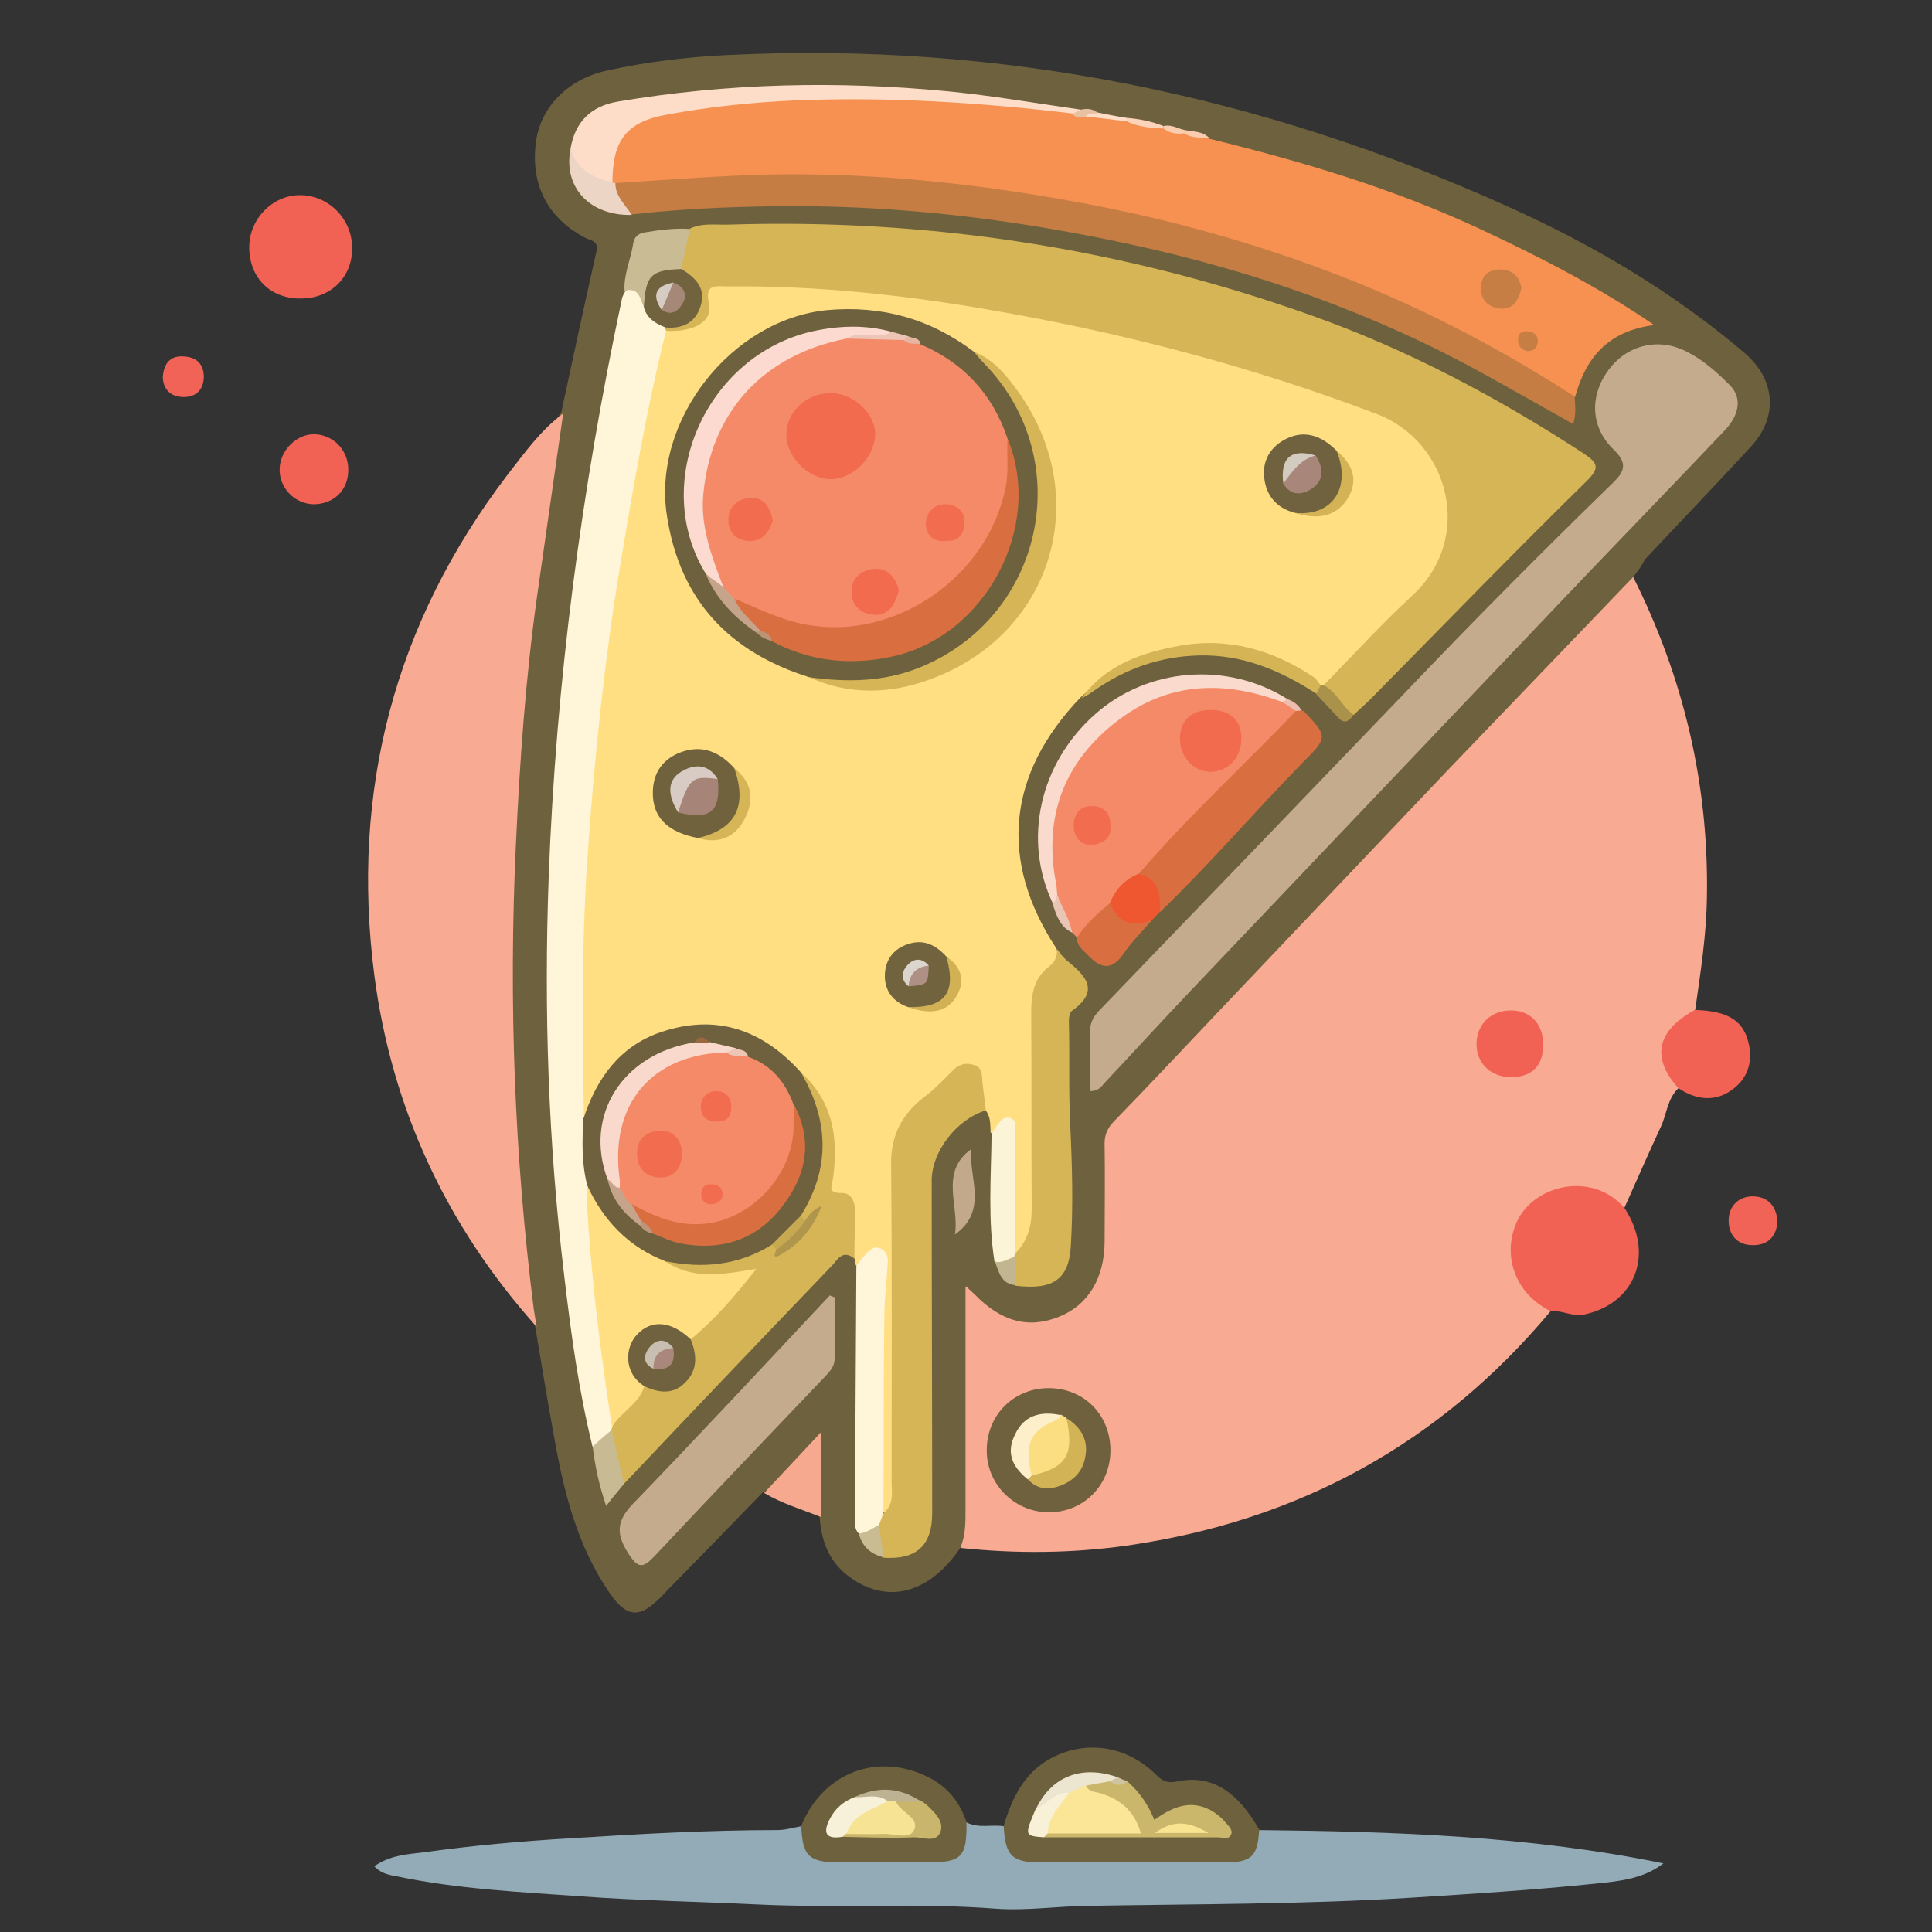 <?xml version="1.0" encoding="utf-8"?>
<!-- Generator: Adobe Illustrator 19.0.0, SVG Export Plug-In . SVG Version: 6.00 Build 0)  -->
<svg version="1.1" id="Layer_1" xmlns="http://www.w3.org/2000/svg" xmlns:xlink="http://www.w3.org/1999/xlink" x="0px" y="0px"
	 viewBox="0 0 400 400" style="enable-background:new 0 0 400 400;" xml:space="preserve">
<rect x="0" y="0" width="400" height="400" fill="#333333" stroke="none"/>
<style type="text/css">
	.st0{fill:#F9AA92;}
	.st1{fill:#6E613D;}
	.st2{fill:#93ABB7;}
	.st3{fill:#6E613E;}
	.st4{fill:#F16154;}
	.st5{fill:#F7A98F;}
	.st6{fill:#F16356;}
	.st7{fill:#6F613D;}
	.st8{fill:#FFDF82;}
	.st9{fill:#F79151;}
	.st10{fill:#D5B556;}
	.st11{fill:#C5AB8E;}
	.st12{fill:#FFF6D9;}
	.st13{fill:#C57D44;}
	.st14{fill:#F58A68;}
	.st15{fill:#D5B555;}
	.st16{fill:#D96F41;}
	.st17{fill:#FDDCC8;}
	.st18{fill:#FBDACE;}
	.st19{fill:#FCF4D7;}
	.st20{fill:#D4B455;}
	.st21{fill:#C9BC94;}
	.st22{fill:#EE5730;}
	.st23{fill:#C3A98C;}
	.st24{fill:#ECD5C4;}
	.st25{fill:#C8BB93;}
	.st26{fill:#AB924B;}
	.st27{fill:#C9BB92;}
	.st28{fill:#C2B691;}
	.st29{fill:#E9C5B5;}
	.st30{fill:#FBD4BA;}
	.st31{fill:#FEDDC9;}
	.st32{fill:#E8C0A2;}
	.st33{fill:#FACDAE;}
	.st34{fill:#FACBAD;}
	.st35{fill:#EDBEAD;}
	.st36{fill:#CBB76C;}
	.st37{fill:#ECE5CF;}
	.st38{fill:#F8F1D8;}
	.st39{fill:#CFC4A2;}
	.st40{fill:#C9B66C;}
	.st41{fill:#F8F1D9;}
	.st42{fill:#BDB392;}
	.st43{fill:#FCDE82;}
	.st44{fill:#D2B355;}
	.st45{fill:#FCEFC9;}
	.st46{fill:#6F623D;}
	.st47{fill:#70623E;}
	.st48{fill:#71633E;}
	.st49{fill:#D6B556;}
	.st50{fill:#D3B355;}
	.st51{fill:#D1B154;}
	.st52{fill:#C67E44;}
	.st53{fill:#70633E;}
	.st54{fill:#F26B4F;}
	.st55{fill:#F26C4F;}
	.st56{fill:#B0964C;}
	.st57{fill:#C7A951;}
	.st58{fill:#FAE696;}
	.st59{fill:#F9E491;}
	.st60{fill:#F7E394;}
	.st61{fill:#FCDACF;}
	.st62{fill:#C6A48C;}
	.st63{fill:#ECC5B6;}
	.st64{fill:#E6B6A2;}
	.st65{fill:#BA9477;}
	.st66{fill:#FAD9CD;}
	.st67{fill:#C5A48B;}
	.st68{fill:#ECC5B5;}
	.st69{fill:#9A673E;}
	.st70{fill:#BD957A;}
	.st71{fill:#A68477;}
	.st72{fill:#D7CBC3;}
	.st73{fill:#A8877A;}
	.st74{fill:#D3CAC0;}
	.st75{fill:#AE9184;}
	.st76{fill:#DCD5CD;}
	.st77{fill:#A68879;}
	.st78{fill:#D7CCC4;}
	.st79{fill:#A9887B;}
	.st80{fill:#C8BFB2;}
	.st81{fill:#F26C50;}
</style>
<g id="XMLID_1_">
	<g id="XMLID_117_">
		<path id="XMLID_227_" class="st0" d="M347.5,225.3c-2.3,2.2-2.4,5.3-3.6,7.9c-2.6,5.6-5.1,11.3-7.6,16.9c-1.5,0.4-2.3-0.7-3.4-1.4
			c-5.1-3.4-12.4-2.4-16.1,2.1c-4.2,5.1-3.7,12.3,1,16.9c1.2,1.2,2.9,1.8,3.3,3.7c-23,27.5-52.3,43.5-87.8,48.6
			c-11.4,1.6-22.8,1.7-34.3,0.5c-1-2.5-0.1-5-0.1-7.6c-0.1-13.5-0.1-27,0-40.5c0-1.4-0.1-2.8,0.2-4.3c0.4-2.1,1.4-2.6,3.3-1.4
			c0.9,0.6,1.7,1.5,2.6,2.2c8.6,6.9,20.2,2.8,22.4-8c1.1-5.5,0.9-11.1,0.4-16.6c-0.9-7.9,2-13.7,7.5-18.8
			c7.7-7.2,14.5-15.2,21.8-22.7c18.6-19.2,36.8-38.7,55.2-58c6.9-7.3,14.4-14.1,20.7-22c1.3-1.6,2.5-3.5,5.1-3.4
			c10.5,20.9,15.7,43,15.3,66.3c-0.1,7.8-1.3,15.5-2.4,23.2c-0.2,0.9-0.8,1.4-1.5,2c-5,4.6-5.4,6.4-2.2,12.6
			C347.6,224.2,347.7,224.7,347.5,225.3z"/>
		<path id="XMLID_226_" class="st1" d="M338,119.6c-12.8,13.3-25.5,26.6-38.3,39.9c-15.7,16.5-31.4,33.1-47.2,49.7
			c-7.3,7.7-14.6,15.5-22,23.1c-1.4,1.5-1.9,3-1.8,5c0.1,6.5,0,13.1,0,19.6c0,7.7-3.4,13.3-9.4,15.7c-6.4,2.6-12.1,1-17.6-4.7
			c-0.4-0.4-0.8-0.7-1.8-1.7c0,4.9,0,9,0,13.2c0,11.1,0,22.1,0,33.2c0,2.7,0,5.4-1.1,7.9c-6.5,9.6-15.4,11.8-23.3,5.7
			c-4-3.1-5.5-7.4-5.8-12.2c-1.8-3.3-0.6-6.9-0.9-10.3c-0.1-1.7,0.2-3.3-0.1-4.7c-3.3,3.5-6.2,7.6-10.8,10
			c-6.4,6.6-12.8,13.2-19.2,19.7c-1,1-1.9,2.1-3,3c-3.7,3.4-6.2,2.7-9.2-1.5c-7.2-10.2-9.9-21.9-12-33.9c-1.3-7.2-2.5-14.4-3.7-21.7
			c-1.8-3-2.3-6.4-2.7-9.8c-2.5-23.2-3.9-46.4-3.6-69.7c0.4-30.3,3-60.4,7.5-90.3c0.7-4.8,1.3-9.6,2.3-14.3c0.4-1.8,0.7-3.6,1.9-5.1
			c2.4-11.2,4.8-22.3,7.3-33.4c0.5-2.2-1.3-2.2-2.4-2.8c-7.8-4.1-11.4-11.2-10.1-20.1c1.1-7.2,6.8-12.8,14.7-14.5
			c8.2-1.8,16.5-2.8,24.8-3.2c56.6-2.8,110.5,8.2,162,31.5c17.5,7.9,33.9,17.6,48.6,30.1c6.5,5.5,7.2,13.3,1.3,19.6
			c-7.2,7.8-14.6,15.5-21.9,23.3C339.9,117.2,339,118.4,338,119.6z"/>
		<path id="XMLID_225_" class="st0" d="M116.6,85.6c-1.8,12.6-3.6,25.2-5.4,37.8c-2.4,17.1-3.6,34.4-4.4,51.7
			c-1.5,32.1-0.3,64.1,3.7,95.9c0.2,1.2,0.4,2.5,0.6,3.7c-18.6-20.8-30-45.2-33.6-72.8c-4.9-38,4.1-72.8,27.5-103.5
			C108.5,93.9,111.9,89.1,116.6,85.6z"/>
		<path id="XMLID_224_" class="st2" d="M200.1,377.3c2.5,1.3,5.1,0.4,7.7,0.8c2.1,5.8,6.5,6.7,12.1,6.5c9.8-0.4,19.6-0.3,29.3,0
			c5,0.1,9.3-0.5,11.5-5.7c28,0.3,56,1.2,83.7,6.9c-4.3,3.3-9.4,3.7-14.2,4.2c-12.6,1.3-25.3,2.1-38,2.9c-22.5,1.4-45,1.3-67.5,1.7
			c-6,0.1-12.2,1-18.2,0.6c-16.6-1.3-33.2-0.1-49.7-0.9c-12.3-0.6-24.6-0.8-36.8-1.7c-12.6-0.9-25.3-1.5-37.7-4.1
			c-1.6-0.3-3.3-0.5-4.8-2.1c3.2-2.3,6.9-2.5,10.3-2.9c10-1.4,20.1-2.3,30.3-2.9c14.3-0.9,28.5-1.7,42.8-1.7c1.7,0,3.3-0.5,5-0.8
			c1.7,6,6.1,7,11.5,6.5c4.7-0.4,9.4,0,14-0.1c5.5-0.1,5.9-0.4,7.7-5.8C199.3,378.1,199.6,377.6,200.1,377.3z"/>
		<path id="XMLID_223_" class="st3" d="M260.7,378.8c-0.3,5.6-1.6,6.8-7.2,6.8c-12.7,0-25.4,0-38.1,0c-5.9,0-7.3-1.4-7.6-7.6
			c1.6-5.2,3.7-10,8.5-13.2c7.3-4.7,16.5-3.8,22.9,2.5c1.4,1.4,2.4,2,4.7,1.5C250.7,367.4,256.2,370.8,260.7,378.8z"/>
		<path id="XMLID_222_" class="st4" d="M321.1,271.5c-7.3-3.6-9.9-11.1-7.4-17.7c3.1-8.5,16-11.6,22.7-3.6c6.2,9.6,2.1,19.8-8.6,22
			C325.4,272.6,323.3,271.2,321.1,271.5z"/>
		<path id="XMLID_221_" class="st3" d="M200.1,377.3c0.1,7.2-1,8.3-8.1,8.3c-6.1,0-12.1,0-18.2,0c-6.3,0-7.7-1.3-7.9-7.6
			c4.5-11.1,16-15.4,26.6-9.9C196.3,370.1,198.8,373.2,200.1,377.3z"/>
		<path id="XMLID_220_" class="st4" d="M62.1,61.8c-6.3,0-10.6-4.5-10.5-10.8c0.1-5.8,4.9-10.6,10.5-10.6c5.9,0,10.8,4.9,10.8,10.9
			C73,57.4,68.4,61.9,62.1,61.8z"/>
		<path id="XMLID_219_" class="st4" d="M347.5,225.3c-5.7-6.3-4.5-11.9,3.4-16.2c7.2,0.2,10.4,2.4,11.3,7.7c0.6,3.7-0.7,6.8-3.7,8.9
			C355,228.2,351.1,227.7,347.5,225.3z"/>
		<path id="XMLID_218_" class="st4" d="M72.1,97.6c-0.1,4-3.1,6.8-7.2,6.8c-4-0.1-7.2-3.5-7-7.5c0.2-3.8,3.6-7.1,7.3-7
			C69.3,90.1,72.3,93.5,72.1,97.6z"/>
		<path id="XMLID_217_" class="st5" d="M158.2,309.1c3.7-3.9,7.3-7.8,11.8-12.6c0,6.6,0,12.1,0,17.6
			C166,312.5,161.9,311.3,158.2,309.1z"/>
		<path id="XMLID_216_" class="st6" d="M368,253.1c-0.3,2.9-1.9,4.7-5.1,4.7c-3.3,0-5-2.2-5-5.1c0-3,2.1-5.1,5.2-5
			C366,247.8,367.9,249.7,368,253.1z"/>
		<path id="XMLID_215_" class="st6" d="M33.7,78.1c0.2-2.9,1.6-4.5,4.3-4.3c2.7,0.1,4.2,1.6,4.2,4.3c-0.1,2.7-1.7,4.2-4.4,4.1
			C35.2,82.1,33.8,80.5,33.7,78.1z"/>
		<path id="XMLID_214_" class="st7" d="M229.9,300.5c-0.1,7.3-5.9,12.8-13.1,12.6c-7-0.2-12.6-6-12.5-12.9c0-7.3,5.7-12.9,13-12.8
			C224.6,287.5,230,293.1,229.9,300.5z"/>
		<path id="XMLID_213_" class="st4" d="M319.5,216.3c0,4.5-2.5,6.8-6.9,6.7c-4.1-0.1-7-3-6.9-7s3-6.8,7.1-6.8
			C316.9,209.2,319.5,212,319.5,216.3z"/>
		<path id="XMLID_212_" class="st8" d="M177.2,262c-0.1-0.5-0.2-1-0.3-1.5c-1-1.8-1.1-3.8-1.1-5.7c0-3,0.3-5.9-3.6-7.2
			c-1.9-0.6-1.1-2.9-0.9-4.6c0.9-7.5-0.5-14.3-5.9-20c-4.7-4.6-9.7-8.6-16.6-9.5c-10.5-1.4-20.7,4-25.1,13.6
			c-0.5,1.2-0.8,2.4-1.6,3.5c-0.8,1.1-1.6,1.1-2.2-0.2c-0.5-1.4-0.5-2.8-0.5-4.2c-1.1-51.8,4.8-102.8,16-153.2
			c0.3-1.5,0.6-3.1,1.6-4.3c0.6-0.7,1.4-1.1,2.2-1.1c4.2-0.2,6.6-1.9,6.3-6.6c-0.2-2.5,1.9-2.9,3.8-3c4.8-0.1,9.7-0.3,14.5,0
			c36.1,2.4,71.4,9.3,105.7,20.6c5.7,1.9,11.2,4.2,16.7,6.4c14.6,6,19.5,23.2,9.6,35.5c-6.3,7.8-13.7,14.7-21.3,21.3
			c-0.4,0.2-0.9,0.2-1.3,0.2c-6.9-4.2-14-7.8-22.5-7.8c-10.3,0-19.4,3.1-27,10.2c-15.2,15.9-16.9,33.7-5.1,51.8c1,2,0.2,3.6-1.1,5
			c-2.3,2.5-2.8,5.4-2.8,8.6c0,13.3,0.1,26.6,0,39.9c0,3.8-0.2,7.7-4.3,9.9c-2-1.2-1.5-3.2-1.6-4.9c-0.1-5.8-0.1-11.6,0-17.5
			c0.1-3-1-3.8-3.7-2.6c-0.1-1.7,0.1-3.5-1.2-4.9c-1.2-1.5-1.6-3.3-2-5.1c-0.6-2.7-2.2-3.3-4.2-1.6c-3.1,2.7-6.4,5.1-9.1,8.3
			c-2.6,3-3,6.6-3,10.3c0,20.8,0,41.6,0,62.4c0,1.8,0.1,3.7-0.2,5.5c-0.3,1.6-0.5,3.5-2.8,3.6c-1.3-1.4-1.2-3.1-1.2-4.8
			c0.3-14-0.9-28,0.8-42c0,0,0-0.2,0-0.4C182.7,260.6,182.2,260.2,177.2,262z"/>
		<path id="XMLID_211_" class="st9" d="M250.3,28.7c19.2,4.7,38.1,10.3,56.1,18.7c12.2,5.7,24.2,11.8,36.1,19.9
			c-9.6,1.2-14.2,6.8-16.4,14.9c-1.8,0.5-3-0.6-4.3-1.4c-39-24.6-81.9-37-127.5-41.8c-15.2-1.6-30.3-1.6-45.5-1.4
			c-4.7,0.1-9.3,0.7-14,1.3c-2.5,0.3-5.1,0.6-7.6-0.1c-0.5-0.2-0.9-0.5-1.2-1c-1.2-5.5,0.9-10.3,5.6-13c2.5-1.4,5.3-2,8.1-2.5
			c20.9-3.4,41.8-3.3,62.8-1.6c6.2,0.5,12.3,1.6,18.5,2.4c1.2,0.2,2.4,0.5,3.6,0.4c2.8,0.1,5.3,1.4,8.1,1.3c2.6,0.6,5.2,1,7.8,1.7
			c1.5,0.1,3,1,4.6,0.9C246.8,28.3,248.8,27.6,250.3,28.7z"/>
		<path id="XMLID_210_" class="st10" d="M274.1,141.8c6.1-6.2,11.9-12.6,18.2-18.4c13.2-12.1,7.6-32.1-7.3-37.7
			c-25.8-9.8-52.2-16.7-79.2-21.4c-18.3-3.2-36.6-5.2-55.2-5c-2.3,0-4.8-0.7-3.8,3.6c0.8,3.7-3.2,5.9-8.9,5.6
			c-0.2-0.2-0.3-0.5-0.2-0.7s0.1-0.3,0.2-0.3c0.7-0.5,1.5-0.6,2.3-0.9c4.1-1.6,5-4.7,2.4-8.2c-0.7-1-1.7-1.8-2.1-3.1
			c-0.3-3,0.1-5.8,2.4-8c2.6-1.2,5.3-0.7,8-0.8c41.4-1.3,81.6,4.9,120.6,18.8c20,7.1,38.6,17,56.4,28.6c3,2,3.4,3,0.4,5.9
			c-15.1,14.8-29.8,30-44.6,45c-1.1,1.1-2.3,2.1-3.4,3.2C276.8,147.3,275.7,144.3,274.1,141.8z"/>
		<path id="XMLID_209_" class="st11" d="M225.7,225.9c0-4.3,0.1-8.4,0-12.5c0-1.7,0.7-2.9,1.8-4.1c21.2-22,42.4-44,63.5-66
			c14-14.7,28.3-29.1,42.9-43.3c2.5-2.4,3.1-4.1,0.2-6.9c-4.9-4.7-5-11.3-1-16.6c3.9-5.2,10.5-6.7,16.3-3.6c3.3,1.7,6.1,4.2,8.7,6.8
			c2.6,2.6,2.1,6.1-1,9.4c-9.2,9.7-18.5,19.3-27.7,28.9c-27.4,28.8-54.8,57.6-82.2,86.4c-6.3,6.6-12.4,13.3-18.6,19.9
			C228,225,227.4,225.9,225.7,225.9z"/>
		<path id="XMLID_208_" class="st12" d="M137.7,67.8c0,0.2,0.1,0.5,0.2,0.7c-4,16-6.8,32.3-9.5,48.6c-3.2,19.2-5.2,38.6-6.6,58
			c-1.4,18.8-1.3,37.6-0.9,56.5c1.9,2.4,1,5.3,1.2,8c0.2,2.1,0.7,4.1,0.8,6.2c0.4,14.3,2.3,28.4,4.2,42.5c0.3,2,0.8,3.9,0.8,5.9
			c0,0.5-0.1,0.9-0.2,1.4c-1.1,2-2.2,4.1-5,4c-2.9-11.7-4.5-23.6-5.9-35.6c-3.3-27.4-4.2-54.8-3.2-82.4
			c1.5-40.4,6.8-80.4,15.2-119.9c0.1-0.5,0.5-1,0.7-1.5c3-2,3.9,0.2,4.7,2.5C134.4,64.9,137,65.7,137.7,67.8z"/>
		<path id="XMLID_207_" class="st13" d="M127.4,37.9c13.3-0.8,26.5-2,39.8-1.8c18.1,0.2,36.1,2.2,53.9,5.4
			c21.6,3.8,42.7,9.8,63,18.3c14.7,6.2,28.6,13.7,41.9,22.3c0.1,1.8,0.4,3.6-0.3,5.7c-6-3.4-11.9-6.7-17.8-10
			c-23.2-12.9-47.9-21.6-73.8-27.2c-21.7-4.7-43.6-7.6-65.9-7.9c-12.6-0.1-25.1,0.3-37.5,1.7C128.2,43.1,126,41.4,127.4,37.9z"/>
		<path id="XMLID_206_" class="st14" d="M223,194.1c-0.3-0.3-0.7-0.7-1-1c-1.8-2.5-3.1-5.3-4.1-8.2c-4.9-19.6,6.3-38.6,25.6-42.7
			c7.3-1.6,14.7-1.4,21.5,2.4c1.2,0.6,2.4,1.1,3.2,2.2c0.5,1.5-0.6,2.4-1.4,3.3c-10.3,10.4-20.7,20.6-30.6,31.3
			c-2.5,1.5-4.4,3.5-6,5.9C228,189.8,226,192.5,223,194.1z"/>
		<path id="XMLID_205_" class="st10" d="M182.9,313.3c2.1-1.7,1.8-4,1.7-6.3c0-22,0.1-43.9-0.1-65.9c-0.1-6.1,2.3-10.5,7-14.1
			c2-1.5,3.8-3.4,5.6-5.2c1.3-1.4,2.8-1.9,4.6-1.3c1.7,0.5,1.6,2.1,1.7,3.5c0.2,2,0.5,3.9,0.7,5.9c-6,1.8-11.2,8.5-11.2,14.5
			c0,23,0.1,45.9,0.1,68.9c0,6.8-3.4,9.7-10.2,9.2c-1.8-1.8-2.1-4-1.8-6.4C181.3,314.8,181.6,313.7,182.9,313.3z"/>
		<path id="XMLID_204_" class="st10" d="M126.6,296.1c0-0.3,0.1-0.5,0.2-0.7c1-3.9,4.3-6.1,6.9-8.8c0.7-0.2,1.4,0,2.1,0.1
			c4.7,0.6,7-1.4,6.9-6.1c0-1.1-0.4-2.2,0-3.4c3.3-4.6,8.1-7.9,11-12.8c-4.1,0.6-8.5,0.9-12.7-0.5c-1.4-0.5-3.6-0.4-2.9-3.1
			c0.5-0.3,1-0.6,1.6-0.5c7,1.4,13.4-0.5,19.7-3.2c0.6,0,1.2,0.2,1.6,0.7c0.2,0.7,0.5,1.1,1.3,0.5c1.9-1.4,3.6-3,4.9-5
			c0.1-0.2,0.7-0.4,0.3-0.7c-0.1-0.1-0.7,0.3-1.1,0.3c-0.7-0.3-0.9-0.9-0.9-1.6c1-4,3.4-7.5,3.6-11.7c0.2-4.8-0.3-9.3-2.5-13.6
			c-0.6-1.2-1.7-2.4-0.7-3.9c6.5,5.9,7.7,13.4,6.6,21.6c-0.2,1.8-1.4,3.4,1.9,3.3c1.8,0,2.7,1.8,2.6,3.8c0,3.3-0.1,6.5-0.1,9.8
			c-2.5-2.1-3.6,0.4-4.8,1.6c-14.4,15-28.7,30-43,45.1C125.7,304.1,126.1,300.1,126.6,296.1z"/>
		<path id="XMLID_203_" class="st11" d="M172.8,268.6c0,4.2,0,8.4,0,12.7c0,1.4-0.7,2.3-1.6,3.3c-11.9,12.5-23.9,25-35.8,37.7
			c-2.3,2.4-3.3,2.4-5.2-0.5c-2.5-3.9-2.8-6.6,0.7-10.3c13.8-14.3,27.3-28.8,40.9-43.3C172.1,268.3,172.5,268.5,172.8,268.6z"/>
		<path id="XMLID_202_" class="st15" d="M210.2,259.5c2.6-2.6,3.4-5.7,3.4-9.2c-0.1-13.6,0-27.2-0.1-40.8c0-3.8,0.6-7,3.7-9.4
			c1.2-0.9,1.8-2.2,1.6-3.7c0.6,0.8,1.1,1.6,1.9,2.3c3.9,3.2,7.3,6.3,1.2,10.6c-0.4,0.3-0.6,1.3-0.6,2c0.2,7.4-0.1,14.7,0.3,22.1
			c0.4,8.2,0.6,16.4,0.1,24.6c-0.4,7-3.8,9.1-11.4,8.2c-1.6-1.6-1.3-3.5-0.9-5.4C209.6,260.2,209.9,259.8,210.2,259.5z"/>
		<path id="XMLID_201_" class="st16" d="M235.7,181c10.2-11.9,21.8-22.5,32.6-33.8c0.3-0.5,0.7-0.6,1.2-0.1c0.1,0,0.3,0.1,0.4,0.1
			c5,5.3,5.1,5.4-0.2,10.7c-10,10.2-19.3,21.1-29.6,31C238.8,186.1,238.1,183.1,235.7,181z"/>
		<path id="XMLID_200_" class="st17" d="M222.1,23.5c-19.2-2.3-38.4-3.5-57.7-2.7c-8.8,0.4-17.5,1.3-26.2,2.9
			c-8.5,1.5-11.4,5.3-11.4,14.1c-4.8,0.7-8.4-2.2-8.7-6.9c0.9-5.6,4.2-9,10-9.9c22.6-3.8,45.3-4.3,68.1-2.1
			c9.3,0.9,18.4,2.5,27.6,3.8C223.9,24.2,222.9,23.8,222.1,23.5z"/>
		<path id="XMLID_199_" class="st12" d="M182.9,313.3c-0.3,0.8-0.6,1.6-0.9,2.4c-0.9,1.8-2.1,2.9-4.2,1.8c-1-1-0.8-2.4-0.8-3.6
			c0.1-17.3,0.2-34.6,0.3-51.9c0.6-0.8,1.2-1.5,1.9-2.3c0.8-0.9,1.7-1.7,2.9-1.3c1.4,0.5,1.8,1.7,1.7,3.1c-0.2,3.7-0.7,7.3-0.7,11
			C182.9,286.1,183,299.7,182.9,313.3z"/>
		<path id="XMLID_198_" class="st18" d="M265.6,145.4c-11.9-4.5-23.4-4.3-33.8,3.5c-11.5,8.6-15.9,20.2-13.1,34.3
			c0.1,0.7,0.1,1.4,0.2,2.1c0.4,0.9,0.7,1.8-0.9,1.8c-6.3-13.2-2.8-29,8.7-39.2c10.9-9.7,27.3-11,39.8-3.2
			C266.6,145.3,266.5,145.8,265.6,145.4z"/>
		<path id="XMLID_197_" class="st19" d="M210.2,259.5c-0.1,0.2-0.2,0.5-0.2,0.7c-1.1,1.5-2.3,2.3-4.1,1c-1.4-8.8-0.7-17.6-0.6-26.5
			c0.3-0.5,0.6-0.9,0.9-1.4c0.8-1,1.5-2.3,3-1.8c1.4,0.5,0.9,1.9,0.9,3C210.3,242.9,210.2,251.2,210.2,259.5z"/>
		<path id="XMLID_196_" class="st20" d="M223.9,144.6c5-7,12.6-9.5,20.3-10.9c10-1.8,19.3,0.8,27.8,6.5c0.6,0.4,0.9,1.1,1.4,1.6
			c0.5,1-0.1,1.5-0.9,1.8c-7.4-4.8-15.2-8.1-24.2-7.9c-8.1,0.2-15.2,2.7-21.8,7.3C225.6,143.7,224.8,144.1,223.9,144.6z"/>
		<path id="XMLID_195_" class="st21" d="M133.3,63.6c-0.8-1.8-1-4.2-4-3.4c-0.2-3.4,1.3-6.5,1.8-9.8c0.2-1.3,1-2.1,2.5-2.3
			c3-0.5,6.1-0.9,9.2-0.7c-0.6,2.8-1.2,5.6-1.8,8.4C137,56.9,134.6,59.6,133.3,63.6z"/>
		<path id="XMLID_194_" class="st16" d="M223,194.1c1.8-2.8,4.2-5,6.8-7.1c2.4,2.4,5.5,3,8.7,3.5c-2,2.3-4.2,4.5-6,7.1
			c-2.6,3.8-5.1,2.5-7.4,0C224.2,196.7,222.9,195.8,223,194.1z"/>
		<path id="XMLID_193_" class="st22" d="M238.5,190.5c-3.9,1.4-7,0.8-8.7-3.5c1.1-2.9,3.1-4.9,5.9-6.1c4.3,1,4.6,4.3,4.4,7.9
			C239.5,189.4,239,190,238.5,190.5z"/>
		<path id="XMLID_192_" class="st23" d="M197.7,255.6c1-5.9-3.3-12.9,3.4-17.7C200.5,243.8,204.7,250.6,197.7,255.6z"/>
		<path id="XMLID_191_" class="st24" d="M118.1,30.9c1.4,4.2,4.7,6,8.7,6.9c0.2,0,0.4,0.1,0.6,0.1c0,2.8,2.1,4.5,3.4,6.6
			C122.1,44.7,116.6,38.8,118.1,30.9z"/>
		<path id="XMLID_190_" class="st25" d="M126.6,296.1c0.9,3.7,1.7,7.4,2.6,11.1c-1.1,1.4-2.3,2.7-3.7,4.6c-1.5-4.4-2.3-8.3-2.8-12.3
			C123.9,298.4,125.2,297.2,126.6,296.1z"/>
		<path id="XMLID_189_" class="st26" d="M272.5,143.7c0.3-0.6,0.6-1.2,0.9-1.8c0.2,0,0.5,0,0.7,0c2.7,1.4,3.8,4.4,6.1,6.1
			c-0.9,1.4-1.9,2-3.2,0.5C275.5,146.9,274,145.3,272.5,143.7z"/>
		<path id="XMLID_188_" class="st27" d="M177.8,317.5c1.6-0.1,2.8-1.1,4.2-1.8c0.3,2.2,0.6,4.5,0.9,6.7
			C180.3,321.8,178.5,320.2,177.8,317.5z"/>
		<path id="XMLID_187_" class="st28" d="M206,261.2c1.5,0.4,2.7-0.6,4.1-1c0.1,2,0.2,3.9,0.3,5.9C207.3,265.9,206.8,263.4,206,261.2
			z"/>
		<path id="XMLID_186_" class="st29" d="M217.9,187.1c0.7-0.4,0.8-1.1,0.9-1.8c1.2,2.6,2.6,5,3.2,7.8
			C219.4,191.9,218.7,189.4,217.9,187.1z"/>
		<path id="XMLID_185_" class="st30" d="M240.9,26.6c-2.6-0.1-5.2-0.3-7.7-1.5c-0.3-0.2-0.4-0.3-0.3-0.5c0.1-0.2,0.2-0.2,0.3-0.2
			c2.6,0.2,5.2,0.7,7.7,1.7C240.9,26.3,240.9,26.5,240.9,26.6z"/>
		<path id="XMLID_184_" class="st31" d="M233.2,24.4c0,0.2,0,0.5,0,0.7c-2.8-0.3-5.6-0.7-8.5-1c0.3-2,1.6-1,2.6-0.8
			C229.3,23.7,231.3,24.1,233.2,24.4z"/>
		<path id="XMLID_183_" class="st32" d="M227.3,23.4c-0.9,0.2-1.9-0.2-2.6,0.8c-1,0.1-2,0.2-2.7-0.6c0.6-0.3,1.2-0.6,1.8-0.9
			C225.1,22.4,226.3,22.5,227.3,23.4z"/>
		<path id="XMLID_182_" class="st33" d="M240.9,26.6c0-0.2,0-0.3,0-0.5c1.6-0.4,2.9,0.5,4.3,0.8c0.3,0.2,0.4,0.3,0.3,0.5
			c-0.1,0.2-0.2,0.2-0.3,0.2C243.6,27.8,242.2,27.6,240.9,26.6z"/>
		<path id="XMLID_181_" class="st34" d="M245.2,27.6c0-0.2,0-0.5,0-0.7c1.8,0.4,3.8,0.2,5.2,1.7C248.6,28.4,246.8,28.7,245.2,27.6z"
			/>
		<path id="XMLID_180_" class="st35" d="M265.6,145.4c0.3-0.2,0.6-0.5,0.8-0.7c1.3,0.4,2.4,1.2,3.1,2.4c-0.4,0-0.8,0.1-1.2,0.1
			C267.4,146.6,266.5,146,265.6,145.4z"/>
		<path id="XMLID_179_" class="st36" d="M233.4,368.8c2.5,2.2,4.3,4.8,5.6,8c3.8-2.8,7.8-4.4,12.2-1.7c0.9,0.6,1.8,1.3,2.5,2.2
			c0.6,0.7,1.6,1.5,1.2,2.5c-0.5,1.2-1.8,0.6-2.7,0.6c-12,0-24.1,0-36.1,0c0-0.8,0.5-1.1,1.2-1.4c5.5-1,11.2,0.3,17.1-0.8
			c-1.3-3.2-3.6-4.5-6.3-5.6c-1.5-0.6-3.4-0.8-3.6-3c1.3-1.4,3-1.5,4.7-1.5C230.6,368.4,231.9,369.2,233.4,368.8z"/>
		<path id="XMLID_178_" class="st37" d="M229.8,368.8c-1.7,0.3-3.3,0.6-5,0.9c-0.8,1.4-2.1,1.9-3.4,2.4c-2.6,0-4.1,3.2-7,2.6
			c3.2-6.9,9.5-9.4,17.1-6.7C231.5,369.5,230.6,369,229.8,368.8z"/>
		<path id="XMLID_177_" class="st38" d="M214.4,374.6c2.4-1,4-3.7,7-3.4c-0.6,3.2-2.7,5.8-4.5,8.4c-0.3,0.3-0.5,0.5-0.8,0.8
			C212.1,380.1,212.1,380,214.4,374.6z"/>
		<path id="XMLID_176_" class="st39" d="M229.8,368.8c0.6-0.3,1.1-0.6,1.7-0.8c0.6,0.3,1.3,0.6,1.9,0.8
			C232.2,369.9,231,369.7,229.8,368.8z"/>
		<path id="XMLID_175_" class="st40" d="M190.8,372.9c0.4,0.3,0.9,0.6,1.3,1c1.5,1.5,3.4,3.2,2.6,5.4c-0.9,2.3-3.5,1.1-5.3,1.1
			c-5,0.2-10.1,0-15.1-0.1c0.1-0.8,0.6-1.1,1.2-1.4c3.9-0.9,7.9,0.1,11.7-0.7c0.9-2.4-3.4-3.4-1.3-5.9
			C187.6,371.8,189.2,372.3,190.8,372.9z"/>
		<path id="XMLID_174_" class="st41" d="M175.3,379.6c-0.3,0.2-0.6,0.5-0.9,0.7c-3.6,0.6-4-1-2.6-3.7c1.1-2.2,2.9-3.7,5.3-4.6
			c2.3-0.4,4.6-1.1,6.8,0c0.8,1.3,0.1,2.2-1,2.6C179.9,375.7,177.8,378,175.3,379.6z"/>
		<path id="XMLID_173_" class="st42" d="M183.8,372.9c-2.1-1.6-4.6-0.7-6.9-0.8c4.8-2.3,9.4-2.1,13.8,0.9c-1.7,0-3.5,0-5.2,0
			C184.9,373.4,184.4,373.4,183.8,372.9z"/>
		<path id="XMLID_172_" class="st43" d="M219.7,292.9c0.3,0.2,0.7,0.4,1,0.6c3.6,6.7,0.4,12.4-7,12.4
			C209.6,300.4,212.1,295,219.7,292.9z"/>
		<path id="XMLID_171_" class="st44" d="M213.6,305.5c7.3-1.7,8.8-4.3,7.2-11.9c3.2,2,4.7,4.8,3.8,8.5c-0.7,3.1-2.9,4.9-6,5.8
			c-2.3,0.6-4.1,0.1-5.7-1.5C212.7,305.6,212.9,305.3,213.6,305.5z"/>
		<path id="XMLID_170_" class="st45" d="M213.6,305.5c-0.3,0.3-0.5,0.5-0.8,0.8c-3.6-2.9-4.4-5.9-2.6-9.4c1.7-3.6,4.9-4.9,9.5-3.9
			c-0.5,0.9-1.4,1.2-2.3,1.6C213.1,296.6,212.1,299.7,213.6,305.5z"/>
		<path id="XMLID_169_" class="st1" d="M167.5,140.2c-16.5-5.2-26.7-15.9-29.4-33.3c-3.2-19.7,13.3-40.8,33.2-42.7
			c11.3-1,21.3,1.8,30.3,8.6c17.5,12.6,18.6,40.4,4.6,55.5C195.6,139.7,182.9,144.5,167.5,140.2z"/>
		<path id="XMLID_168_" class="st7" d="M165.8,222c5.8,9.9,6.2,19.8,0,29.7c-1,3-3,5-6,6c-6.9,4.3-14.3,5-22.1,3.4
			c-5.6-0.3-13.5-6.8-15.3-12.8c-0.3-0.9-0.4-1.9-0.8-2.8c-1.2-4.6-1.1-9.2-0.8-13.9c2.7-8.3,7.5-15,16-17.9
			C148.3,209.8,157.9,213.2,165.8,222z"/>
		<path id="XMLID_167_" class="st15" d="M167.5,140.2c7.8,1.1,15.5,1,22.9-2c25.7-10.4,32.7-43,13.4-62.9c-0.8-0.8-1.5-1.7-2.2-2.5
			c4.3,1.7,7,5.2,9.5,8.7c15.3,21.9,6.6,49.9-18.4,59.1C184.4,143.7,175.8,144,167.5,140.2z"/>
		<path id="XMLID_166_" class="st46" d="M144.5,173.5c-5.8-1.1-8.9-3.8-9.3-8.3c-0.3-4,1.1-7.3,4.9-9.1c4.6-2.1,8.5-0.8,11.8,2.8
			c2.7,3,2.9,6.4,1.1,9.8C151.3,172,148.7,174.3,144.5,173.5z"/>
		<path id="XMLID_165_" class="st47" d="M268.2,106.2c-4.1-1-6.3-3.9-6.5-7.9c-0.2-3.3,1.6-6,4.7-7.5c4-1.9,7.4-0.4,10.3,2.5
			c2.5,3.1,2.9,6.5,0.8,9.8C275.4,106.5,271.9,107.1,268.2,106.2z"/>
		<path id="XMLID_164_" class="st48" d="M188,208.5c-3.2-1.1-4.9-3.5-4.8-6.7c0.1-2.8,1.5-5.1,4.4-6.2c3.4-1.3,6-0.1,8.3,2.4
			c2.1,2.7,2.5,5.7,0.5,8.5C194.3,209.4,191.1,209,188,208.5z"/>
		<path id="XMLID_163_" class="st49" d="M144.5,173.5c7.8-1.8,10.3-6.6,7.5-14.5c3.7,3,4.3,6.5,2.1,10.7
			C152.1,173.4,148.7,174.8,144.5,173.5z"/>
		<path id="XMLID_162_" class="st50" d="M268.2,106.2c8.2,0.7,11.5-5.8,8.5-12.9c3.6,3,4.4,6.2,2.5,9.6
			C277,106.7,273.2,107.8,268.2,106.2z"/>
		<path id="XMLID_161_" class="st51" d="M188,208.5c7.7,0.2,10.1-3,7.9-10.5c3.1,2.2,4.1,4.9,2.1,8.3
			C196.1,209.5,192.8,210.2,188,208.5z"/>
		<path id="XMLID_160_" class="st52" d="M315,59.6c-0.5,2.4-1.7,4.5-4.3,4.3c-2.3-0.2-4.2-1.6-4.1-4.4c0.1-2.3,1.4-3.6,3.7-3.7
			C312.9,55.7,314.5,57,315,59.6z"/>
		<path id="XMLID_159_" class="st52" d="M316.2,72.7c-1.3-0.3-1.9-1.1-1.9-2.4c0-1.2,0.7-1.8,1.9-1.7c1.3,0.1,2.2,0.7,2.2,2.1
			C318.3,72,317.5,72.7,316.2,72.7z"/>
		<path id="XMLID_158_" class="st53" d="M133.3,63.6c0.4-6.6,1.4-7.7,7.8-7.9c2.9,1.8,5.2,4,3.9,7.8c-1.1,3.4-3.8,4.6-7.2,4.3
			C135.7,67,133.9,65.9,133.3,63.6z"/>
		<path id="XMLID_157_" class="st8" d="M121.6,245.5c3.4,7.3,8.6,12.7,16.1,15.6c5.6,3.9,11.8,2.8,18.9,1.6
			c-4.5,5.7-8.6,10.5-13.6,14.6c-1.2,0-2.1-0.8-3.1-1.2c-2.7-1.3-5.3-0.9-7.3,1.2s-1.7,4.6-0.3,7c0.5,0.8,1.2,1.6,1.1,2.7
			c-1.1,3.7-4.8,5.3-6.7,8.4c-2.4-15.4-4.3-30.9-5.2-46.4C121.5,247.8,121.6,246.6,121.6,245.5z"/>
		<path id="XMLID_156_" class="st54" d="M244.3,152.6c0.2-3.8,2.7-5.8,6.9-5.6c3.9,0.2,6,2.5,5.8,6.3c-0.1,3.7-3,6.6-6.5,6.5
			C247,159.7,244.1,156.5,244.3,152.6z"/>
		<path id="XMLID_155_" class="st55" d="M229.9,170.9c0.3,2.5-1.4,3.8-3.7,4c-2.5,0.2-3.9-1.6-3.9-4c0-2.3,1.3-4,3.5-4
			C228.1,166.8,229.9,167.9,229.9,170.9z"/>
		<path id="XMLID_154_" class="st47" d="M133.4,287c-4.4-2.8-4-8.1-1.5-10.7c3-3.2,7.1-2.8,11.1,1c1.3,3.2,1.5,6.3-1.1,8.9
			C139.4,288.8,136.4,288.4,133.4,287z"/>
		<path id="XMLID_153_" class="st56" d="M166.7,252.7c0.8-1.2,1.6-2.3,3.4-3c-1.8,4.7-4.7,8-8.7,10.2c-1.7,0.9-0.8-0.6-0.7-1.2
			C162.2,256.1,164.3,254.2,166.7,252.7z"/>
		<path id="XMLID_152_" class="st57" d="M166.7,252.7c-1.6,2.4-3.6,4.3-5.9,6c-0.3-0.3-0.7-0.6-1-1c2-2,4-4,6-6
			C166.1,252.1,166.4,252.4,166.7,252.7z"/>
		<path id="XMLID_151_" class="st58" d="M216.9,379.6c0.2-3.5,2.5-5.8,4.5-8.4c1.1-0.5,2.3-1.1,3.4-1.6c0.6,1.5,1.9,1.3,3.1,1.7
			c3.9,1.2,7,3.5,8.3,8.3C229.7,379.6,223.3,379.6,216.9,379.6z"/>
		<path id="XMLID_150_" class="st59" d="M239.1,379.5c4-2.9,7.1-2.3,11.1,0C246.3,379.5,243.1,379.5,239.1,379.5z"/>
		<path id="XMLID_149_" class="st60" d="M183.8,372.9c0.6,0,1.1,0,1.7,0.1c0.1,0.1,0.1,0.3,0.2,0.4c1.2,2,4.8,3.1,3.5,5.6
			c-1,1.9-4.1,0.6-6.3,0.7c-2.5,0.1-5.1,0-7.7,0C176.7,375.5,180.6,374.7,183.8,372.9z"/>
		<path id="XMLID_148_" class="st14" d="M190.6,71.3c8.9,3.8,14.9,10.3,18,19.5c4.6,15.4-8.8,34.2-26.3,38.9
			c-10.8,2.9-20.7,0.9-30.1-4.7c-1.5-0.8-2.5-2.1-3.2-3.5c-12.8-24.4,4.4-50.2,26.8-52.3c3.6-0.1,7.2,0,10.8,0.7
			C187.9,70.4,189.4,70.4,190.6,71.3z"/>
		<path id="XMLID_147_" class="st16" d="M152.2,124c4.8,2,9.3,4.3,14.6,5.3c18.4,3.5,37.7-9.8,41.4-28.4c0.7-3.4,0.2-6.8,0.4-10.1
			c7.6,18.3-4.7,41.2-24.2,45.2c-8.6,1.8-16.7,0.9-24.5-3.2c-0.6-1-1.8-1.3-2.8-1.9C155.6,128.5,151.7,127.8,152.2,124z"/>
		<path id="XMLID_146_" class="st61" d="M175.3,70.1c-17.2,3.3-28.2,15.2-29.7,32.4c-0.6,6.6,1.8,12.8,4.1,18.9
			c-2.1,0.5-2.3-1.7-3.5-2.5c-11.7-18.8-0.1-45.3,22-50.3c5.5-1.2,11-1.4,16.4,0.1c-1,2.2-2.9,0.7-4.3,1
			C178.7,70.1,176.9,69.5,175.3,70.1z"/>
		<path id="XMLID_145_" class="st62" d="M146.2,119c1.2,0.8,2.4,1.6,3.5,2.5c0.8,0.9,1.6,1.7,2.4,2.6c1.2,2.7,3.6,4.5,5.5,6.7
			c-0.3,0.4-0.7,0.5-1.1,0.1C152,127.8,148.3,124,146.2,119z"/>
		<path id="XMLID_144_" class="st63" d="M175.3,70.1c2.9-1.9,6.4,0.4,9.3-1.4c1.1,0.3,2.3,0.6,3.4,0.9c0.1,0.7-0.1,1.2-0.9,0.8
			C183.2,70.3,179.2,70.2,175.3,70.1z"/>
		<path id="XMLID_143_" class="st64" d="M187.1,70.4c0.3-0.3,0.6-0.5,0.9-0.8c0.9,0.5,2.3,0.2,2.6,1.6
			C189.4,71.1,188.1,71.4,187.1,70.4z"/>
		<path id="XMLID_142_" class="st65" d="M156.5,130.8c0.4,0,0.7-0.1,1.1-0.1c1.1,0.2,2,0.8,2.2,2
			C158.6,132.4,157.4,131.9,156.5,130.8z"/>
		<path id="XMLID_141_" class="st14" d="M154.9,218.8c4.8,1.7,7.7,5.2,9.4,9.9c2.5,9.3-0.9,16.5-8.3,21.8c-8.3,6-16.9,5.4-25.3-0.2
			c-1.7-1-2.5-2.7-3.2-4.5c-2.1-7.5-0.9-14.4,3.9-20.4c4.8-6,11.1-9,19-8.1C151.8,218.1,153.6,217.7,154.9,218.8z"/>
		<path id="XMLID_140_" class="st16" d="M130.8,249.3c5.8,3.2,11.6,5.4,18.5,3.4c8.3-2.5,14.9-10.7,15-19.4c0-1.5,0-3.1,0.1-4.6
			c4.2,8,2.3,15.4-3.1,21.9c-5.3,6.4-12.5,8.4-20.6,6.8c-1.9-0.4-3.7-1.3-5.5-2c-1-0.9-2-1.8-2.9-2.7
			C131.4,251.8,129.8,251.1,130.8,249.3z"/>
		<path id="XMLID_139_" class="st66" d="M150.4,217.9c-15.5,0.3-24.3,10.8-22.1,26.3c0.1,0.6,0,1.1,0,1.7c-2.1,1.3-1.7-1.1-2.5-1.7
			c-5-13.3,3.1-26.1,18.1-28.4c1.1-0.5,2.1-0.3,3.2,0c1.7,0.4,3.4,0.8,5.2,1.2C152.2,218.6,151.2,218.1,150.4,217.9z"/>
		<path id="XMLID_138_" class="st67" d="M125.8,244.2c1,0.4,1.3,1.8,2.5,1.7c0.8,1.1,1.1,2.7,2.5,3.5c0.6,1.1,1.3,2.2,1.9,3.3
			c0.4,0.4,0.3,0.7-0.1,1.1C129.2,251.4,126.7,248.4,125.8,244.2z"/>
		<path id="XMLID_137_" class="st68" d="M150.4,217.9c0.6-0.3,1.2-0.5,1.8-0.8c1.1,0.3,2.4,0.2,2.7,1.7
			C153.4,218.4,151.7,219,150.4,217.9z"/>
		<path id="XMLID_136_" class="st69" d="M147,215.9c-1.1,0-2.1,0-3.2,0C144.9,213.9,146,215,147,215.9z"/>
		<path id="XMLID_135_" class="st70" d="M132.6,253.8c0-0.4,0-0.7,0.1-1.1c1,0.7,2.1,1.4,2.5,2.7
			C134.1,255.2,133.2,254.7,132.6,253.8z"/>
		<path id="XMLID_134_" class="st71" d="M148.6,161.3c0.7,6.7-1.5,8.6-8.2,6.9c-0.1-2.1-0.4-4.3,1.2-6
			C143.6,160,145.9,159.2,148.6,161.3z"/>
		<path id="XMLID_133_" class="st72" d="M148.6,161.3c-5.3-0.7-5.9-0.3-8.2,6.9c-2.3-3.7-2.2-6.7,0.6-8.4
			C143.8,158.1,146.6,158.1,148.6,161.3z"/>
		<path id="XMLID_132_" class="st73" d="M272.4,94.3c1.6,2.5,1.8,5.1-0.7,6.8c-1.9,1.3-4.4,1.8-6-1
			C266.5,96.5,268.3,94.1,272.4,94.3z"/>
		<path id="XMLID_131_" class="st74" d="M272.4,94.3c-3.2,0.8-4.9,3.4-6.7,5.8C265,94.8,267.3,92.8,272.4,94.3z"/>
		<path id="XMLID_130_" class="st75" d="M192.3,199.9c-0.2,4-0.2,4-4.2,4.3C187.5,200.8,188.9,199.3,192.3,199.9z"/>
		<path id="XMLID_129_" class="st76" d="M192.3,199.9c-2.6,0.3-4,1.7-4.2,4.3c-1.6-1.3-1.5-2.9-0.3-4.3
			C189.1,198.4,190.8,198.2,192.3,199.9z"/>
		<path id="XMLID_128_" class="st77" d="M139.4,58.5c2.1,0.7,3,2.4,2,4.2c-0.8,1.4-2.2,2.9-4.3,1.5
			C136.8,61.9,136.9,59.7,139.4,58.5z"/>
		<path id="XMLID_127_" class="st78" d="M139.4,58.5c-0.8,1.9-1.6,3.8-2.4,5.7C134.9,61.1,135.7,59.2,139.4,58.5z"/>
		<path id="XMLID_126_" class="st79" d="M139.4,279.1c0.5,3.3-0.8,4.7-4.1,4.3C134.5,279.5,135.3,278.7,139.4,279.1z"/>
		<path id="XMLID_125_" class="st80" d="M139.4,279.1c-2.7,0.2-4.2,1.4-4.1,4.3c-2.3-1.1-2.1-2.9-0.8-4.5
			C135.9,277.2,137.8,277,139.4,279.1z"/>
		<path id="XMLID_124_" class="st54" d="M172.2,81.4c4.8,0.1,9.2,4.5,9,8.8c-0.3,4.8-4.9,9.2-9.5,9c-4.7-0.2-9.1-5-8.9-9.5
			C163,85,167.2,81.3,172.2,81.4z"/>
		<path id="XMLID_123_" class="st54" d="M186.1,122.3c-0.8,2.5-1.7,5-4.9,5c-2.9-0.1-4.9-1.9-4.9-4.8c-0.1-2.8,2.1-4.5,4.6-4.7
			C183.7,117.5,185.5,119.5,186.1,122.3z"/>
		<path id="XMLID_122_" class="st81" d="M160,107.8c-0.8,2.4-2.1,4.3-4.9,4.2c-2.5-0.1-4.3-1.7-4.3-4.2c-0.1-3,2.1-4.7,4.8-4.7
			C158.3,103,159.5,105.2,160,107.8z"/>
		<path id="XMLID_121_" class="st81" d="M195.7,112c-2.7,0.3-4.1-1.6-4-3.8c0.1-2.2,1.8-3.9,4.2-3.8c2.2,0.1,3.9,1.5,3.8,3.7
			C199.7,110.4,198.5,112.2,195.7,112z"/>
		<path id="XMLID_120_" class="st55" d="M141.2,238.6c0,3.5-1.9,5.2-4.4,5.2c-3,0-5-1.9-4.9-5.1c0-3.2,2.3-4.6,5-4.6
			C139.7,234.1,141.1,236.3,141.2,238.6z"/>
		<path id="XMLID_119_" class="st55" d="M148.3,232.2c-2.1,0-3.2-1.2-3.2-3.1c0-1.9,1.4-3.2,3.2-3.2s3.1,1.1,3.1,3.2
			C151.4,231.3,150.4,232.3,148.3,232.2z"/>
		<path id="XMLID_118_" class="st81" d="M147.4,249.3c-1.4,0.1-2.2-0.7-2.2-1.9c-0.1-1.2,0.5-2.2,1.9-2.2c1.4-0.1,2.5,0.6,2.5,2.1
			C149.6,248.5,148.6,249.2,147.4,249.3z"/>
	</g>
</g>
</svg>
